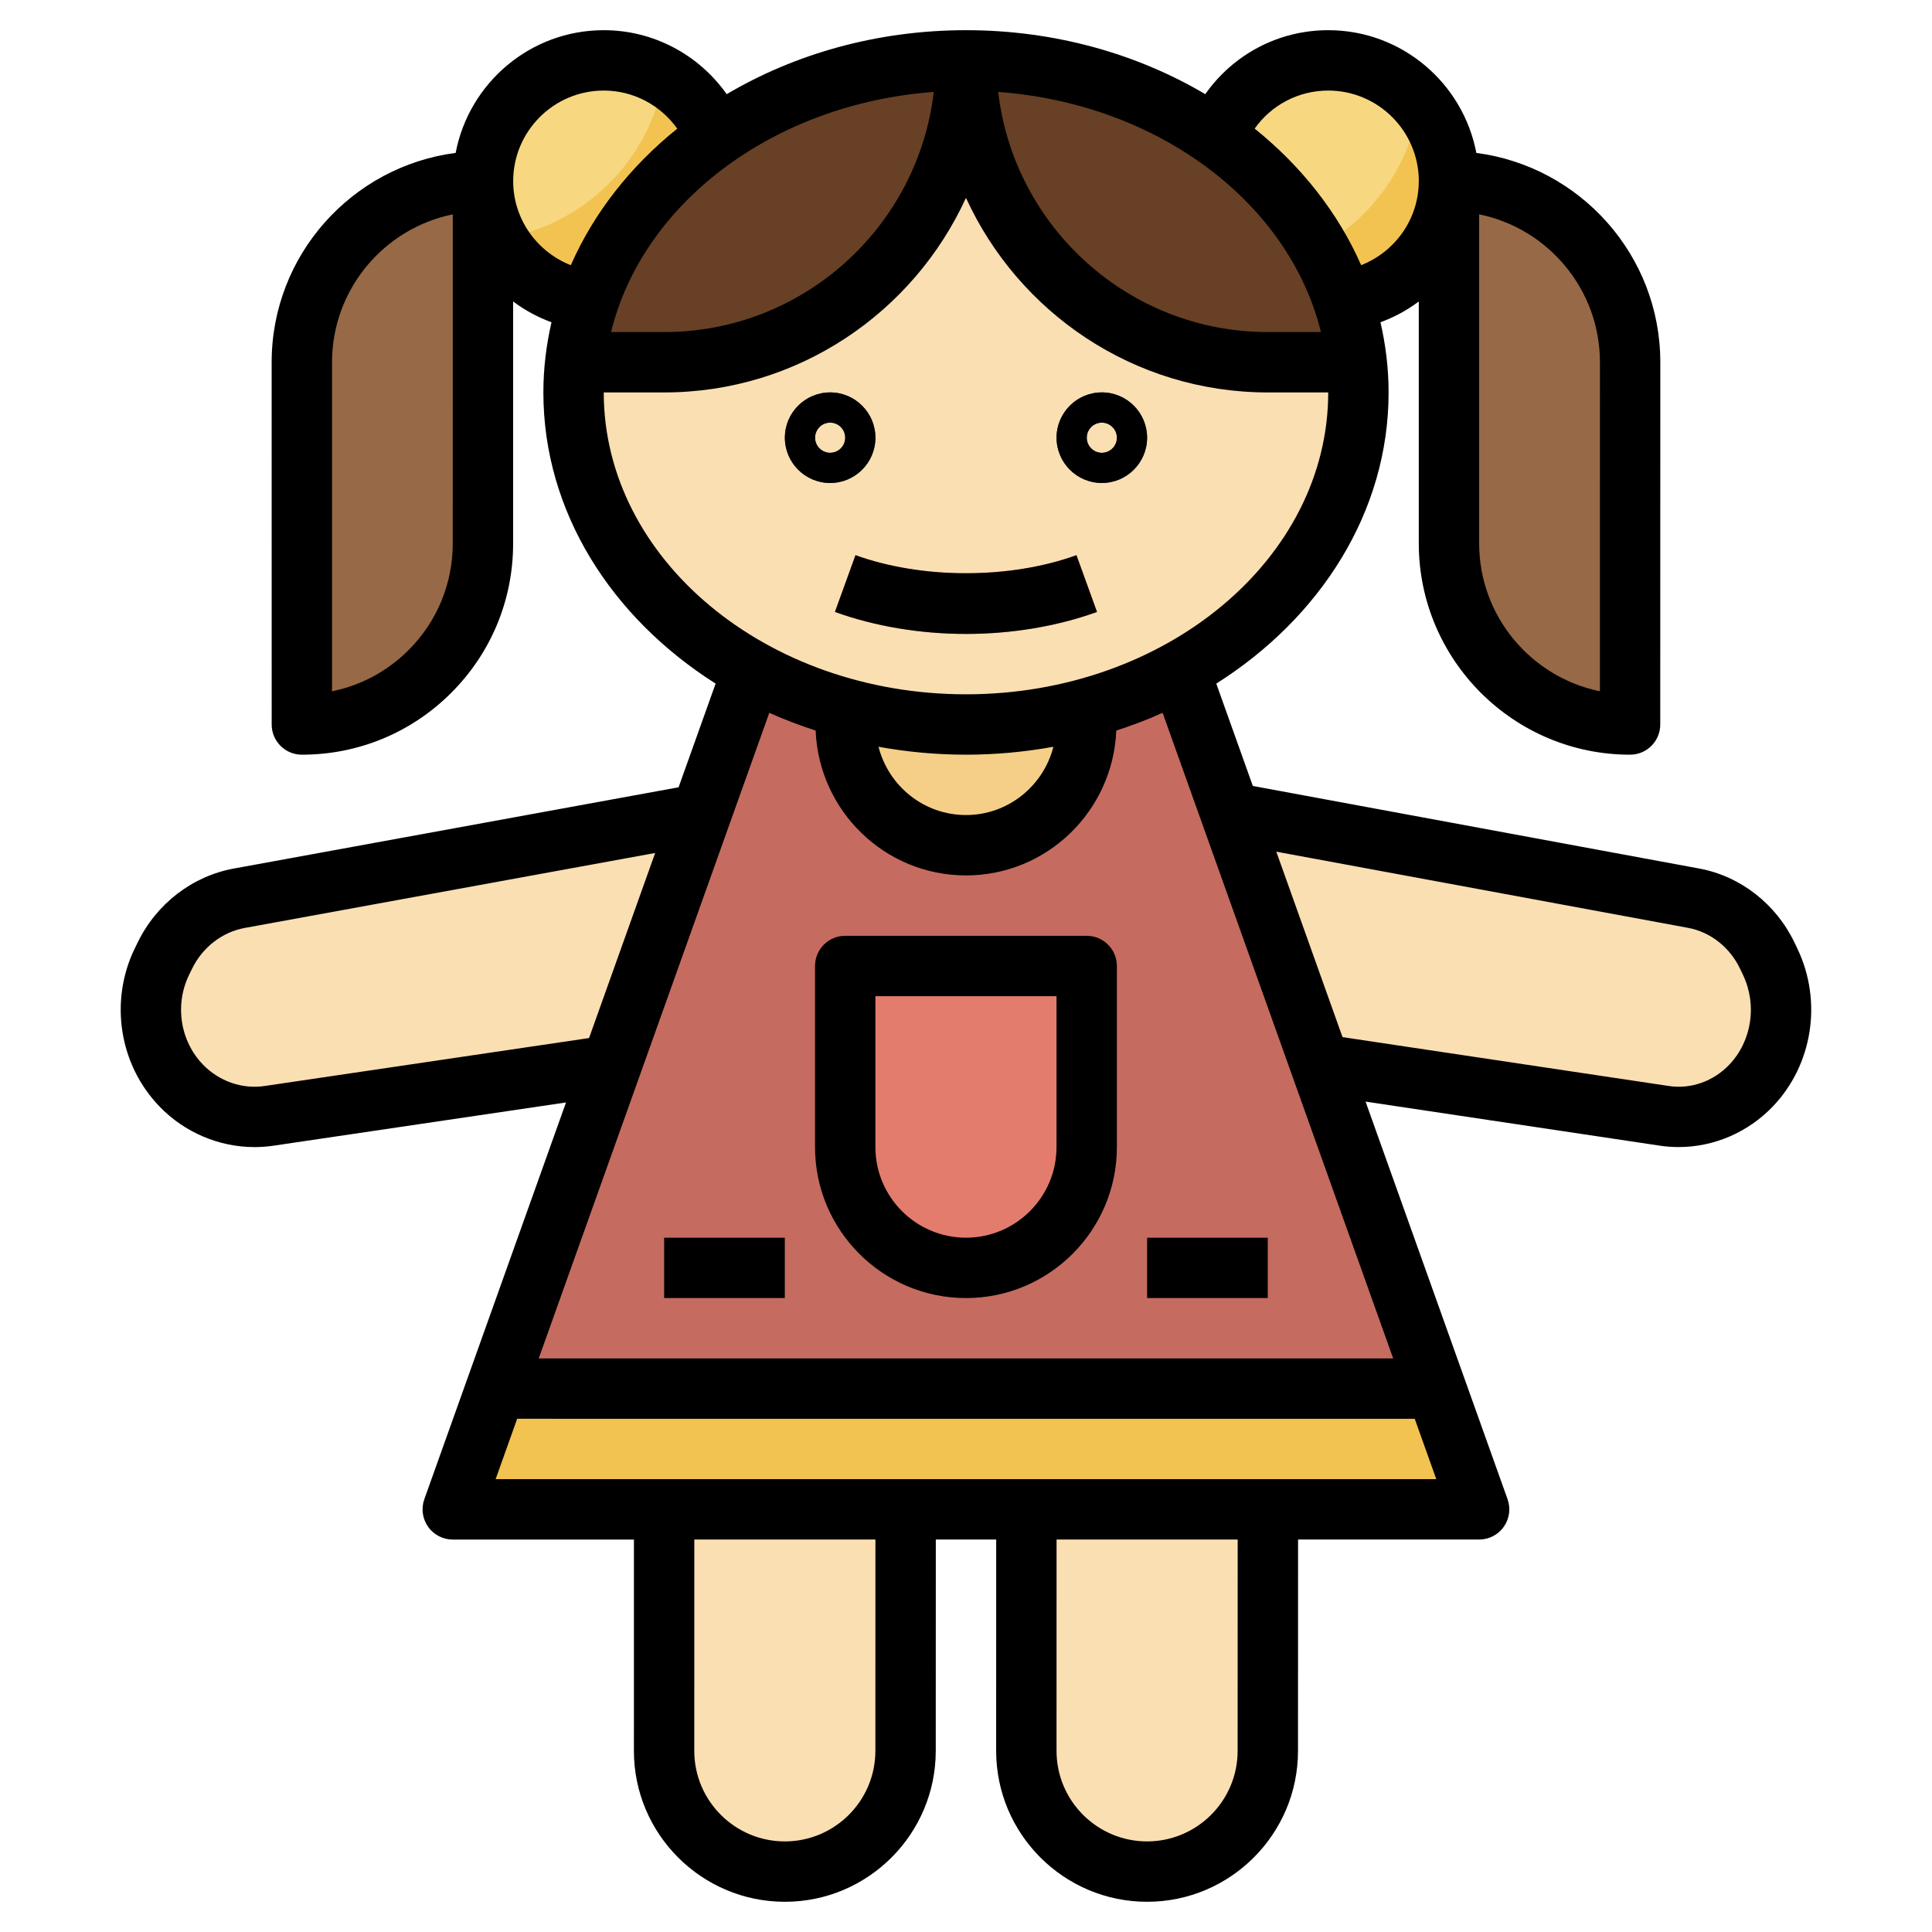 <svg id="Layer_3" enable-background="new 0 0 64 64" height="512" viewBox="0 0 64 64" width="512" xmlns="http://www.w3.org/2000/svg"><g><g fill="#fadfb2"><ellipse cx="32" cy="13" rx="13" ry="11"/><path d="m22 50v8c0 2.209 1.791 4 4 4 2.209 0 4-1.791 4-4v-8"/><path d="m34 50v8c0 2.209 1.791 4 4 4 2.209 0 4-1.791 4-4v-8"/><path d="m23.229 26.96-15.3 2.795c-1.069.195-1.986.903-2.471 1.908l-.096.199c-.66 1.367-.401 3.017.642 4.098.763.79 1.841 1.162 2.91 1.004l11.447-1.693"/><path d="m40.771 26.96 15.336 2.795c1.056.195 1.961.903 2.44 1.908l.095.199c.652 1.367.396 3.017-.634 4.098-.754.79-1.818 1.162-2.873 1.004l-11.404-1.717"/></g><path d="m39.081 22.227c-.949.522-1.983.943-3.081 1.243v.53c0 2.209-1.791 4-4 4s-4-1.791-4-4v-.531c-1.098-.3-2.132-.721-3.081-1.243l-9.919 27.774h34z" fill="#c66b60"/><path d="m47.571 46h-31.142l-1.429 4h34z" fill="#f2c351"/><path d="m36 23.469v.531c0 2.209-1.791 4-4 4s-4-1.791-4-4v-.531c1.26.345 2.604.531 4 .531s2.74-.186 4-.531z" fill="#f5cf88"/><path d="m10 24v-12c0-3.314 2.686-6 6-6v12c0 3.314-2.686 6-6 6z" fill="#976947"/><path d="m54 24v-12c0-3.314-2.686-6-6-6v12c0 3.314 2.686 6 6 6z" fill="#976947"/><path d="m44.505 9.968c1.971-.248 3.495-1.93 3.495-3.968 0-2.209-1.791-4-4-4-1.687 0-3.131 1.045-3.718 2.523l.001-.002c1.994 1.396 3.487 3.286 4.218 5.449z" fill="#f2c351"/><path d="m23.719 4.52-.033-.077c-.608-1.436-2.029-2.443-3.686-2.443-2.209 0-4 1.791-4 4 0 2.038 1.524 3.72 3.495 3.968l.004.001c.731-2.162 2.225-4.053 4.22-5.449z" fill="#f2c351"/><path d="m32 2c0 5.523 4.477 10 10 10h2.947c-.597-5.606-6.166-10-12.947-10s-12.35 4.394-12.947 10h2.947c5.523 0 10-4.477 10-10z" fill="#674025"/><path d="m32 42c-2.209 0-4-1.791-4-4v-6h8v6c0 2.209-1.791 4-4 4z" fill="#e47c6e"/><g><path d="m32 20.999c-1.523 0-3.024-.251-4.342-.729l.681-1.88c2.202.797 5.116.799 7.32 0l.681 1.88c-1.318.478-2.819.729-4.34.729z" fill="#e47c6e"/></g><g><path d="m27.5 15.999c-.827 0-1.5-.673-1.5-1.5s.673-1.5 1.5-1.5c.826 0 1.499.673 1.499 1.5s-.673 1.5-1.499 1.5zm0-1.999c-.276 0-.5.224-.5.5 0 .275.224.5.5.5.275 0 .499-.224.499-.5s-.224-.5-.499-.5z" fill="#243242"/></g><g><path d="m36.5 15.999c-.827 0-1.5-.673-1.5-1.5s.673-1.5 1.5-1.5c.826 0 1.499.673 1.499 1.5s-.673 1.5-1.499 1.5zm0-1.999c-.276 0-.5.224-.5.5 0 .275.224.5.5.5.275 0 .499-.224.499-.5s-.224-.5-.499-.5z" fill="#243242"/></g><g><path d="m37.999 41h3.999v2h-3.999z" fill="#e47c6e"/></g><g><path d="m22 41h3.999v2h-3.999z" fill="#e47c6e"/></g><path d="m47.021 3.405c-.733-.853-1.807-1.405-3.021-1.405-1.687 0-3.131 1.045-3.718 2.523l.001-.002c1.426.999 2.59 2.253 3.408 3.676 1.764-.966 3.027-2.722 3.33-4.792z" fill="#f7d881"/><path d="m22 2.547c-.59-.342-1.269-.547-2-.547-2.209 0-4 1.791-4 4 0 .699.19 1.351.505 1.922 2.803-.411 5.025-2.592 5.495-5.375z" fill="#f7d881"/><g><path d="m59.545 31.434-.096-.202c-.615-1.289-1.797-2.208-3.161-2.461l-14.786-2.735-1.211-3.39c3.454-2.187 5.708-5.691 5.708-9.646 0-.795-.096-1.572-.269-2.324.459-.17.886-.4 1.269-.689v8.013c.001 3.86 3.141 7 6.999 7 .553 0 1-.447 1-1l.002-12.001c0-3.551-2.663-6.487-6.094-6.933-.44-2.312-2.469-4.066-4.906-4.066-1.659 0-3.153.81-4.074 2.119-2.256-1.334-4.985-2.119-7.926-2.119-2.942 0-5.672.786-7.927 2.12-.925-1.309-2.426-2.12-4.073-2.12-2.438 0-4.466 1.755-4.906 4.065-3.433.446-6.095 3.382-6.095 6.935l.001 12c0 .552.447 1 .999 1h.001c1.869 0 3.627-.729 4.949-2.05 1.321-1.322 2.049-3.08 2.049-4.949v-8.015c.383.289.811.52 1.271.69-.173.752-.269 1.529-.269 2.324 0 3.954 2.253 7.458 5.706 9.645l-1.227 3.435-14.731 2.691c-1.377.251-2.569 1.17-3.19 2.456l-.098.2c-.842 1.744-.511 3.845.824 5.228.835.864 1.979 1.344 3.15 1.344.207 0 .416-.015.624-.046l9.692-1.433-4.694 13.144c-.109.306-.062.646.124.912.188.266.492.424.818.424h6.002l-.001 7c0 2.756 2.243 4.999 5.001 4.999 2.756 0 4.998-2.243 4.998-4.999l.002-7.001h2l-.001 7.001c0 2.756 2.243 4.999 5.001 4.999 2.756 0 4.998-2.243 4.998-4.999l.002-7.001h5.998c.326 0 .631-.158.818-.424s.233-.606.124-.912l-4.704-13.171 9.75 1.46c.207.031.414.046.621.046 1.162 0 2.296-.482 3.124-1.349 1.317-1.38 1.643-3.477.814-5.215zm-28.613-28.389c-.52 4.471-4.324 7.955-8.932 7.955h-1.758c1.046-4.276 5.376-7.562 10.69-7.955zm12.825 7.955h-1.759c-4.608 0-8.412-3.483-8.932-7.955 5.314.392 9.645 3.679 10.691 7.955zm9.243.999-.001 10.9c-2.279-.465-4-2.485-4-4.899v-10.9c2.28.464 4.001 2.485 4.001 4.899zm-9-8.999c1.652 0 2.998 1.345 3 2.997 0 .001-.001.002-.001.003v.01c-.004 1.251-.789 2.334-1.909 2.774-.763-1.735-1.978-3.277-3.528-4.524.554-.779 1.447-1.26 2.438-1.26zm-29.002 15c0 1.335-.52 2.591-1.464 3.535-.704.704-1.581 1.172-2.535 1.365v-10.9c0-2.415 1.721-4.435 4-4.899zm2.002-12c0-1.654 1.346-3 3-3 .984 0 1.88.483 2.435 1.262-1.549 1.246-2.763 2.788-3.526 4.523-1.123-.442-1.909-1.529-1.909-2.785zm3 7h2c4.439 0 8.263-2.649 9.999-6.446 1.736 3.796 5.56 6.446 9.999 6.446h2.001c0 5.514-5.383 10-11.999 10-6.617 0-12-4.486-12-10zm14.895 11.738c-.331 1.296-1.499 2.261-2.896 2.261-1.398 0-2.566-.965-2.897-2.261.936.169 1.904.262 2.898.262.993 0 1.96-.093 2.895-.262zm-7.876-.537c.108 2.662 2.291 4.798 4.98 4.798 2.688 0 4.87-2.136 4.979-4.797.527-.173 1.041-.365 1.535-.589l7.638 21.387h-28.305l7.638-21.387c.494.223 1.009.415 1.535.588zm-18.252 11.774c-.741.112-1.508-.155-2.044-.709-.756-.782-.941-1.975-.462-2.967l.098-.201c.345-.714.999-1.222 1.75-1.359l13.594-2.483-2.19 6.131zm20.231 22.025c0 1.654-1.346 2.999-2.999 2.999-1.654 0-3-1.345-3-2.999l.001-7.001h6zm12 0c0 1.654-1.346 2.999-2.999 2.999-1.654 0-3-1.345-3-2.999l.001-7.001h6zm-24.58-9.001.714-2 29.733.001.714 1.999zm40.866-13.729c-.525.55-1.27.816-2.002.705l-10.809-1.619-2.194-6.143 13.644 2.524c.737.137 1.38.643 1.719 1.354l.096.202c.476.996.293 2.192-.454 2.977z"/><path d="m32 43c2.756 0 4.998-2.243 4.998-5v-6c0-.553-.447-1-1-1h-7.999c-.553 0-1 .447-1 1v6c0 2.757 2.243 5 5.001 5zm-3.001-10h5.999v5c0 1.654-1.345 3-2.998 3h-.001c-1.654 0-3-1.346-3-3z"/><path d="m36.34 20.271-.681-1.88c-2.204.799-5.118.797-7.32 0l-.681 1.88c1.318.476 2.819.728 4.342.729 1.522-.001 3.022-.253 4.34-.729z"/><path d="m28.999 14.5c0-.827-.673-1.5-1.499-1.5-.827 0-1.5.673-1.5 1.5s.673 1.5 1.5 1.5c.826-.001 1.499-.674 1.499-1.5zm-1.499.499c-.276 0-.5-.224-.5-.5s.224-.5.5-.5c.275 0 .499.224.499.5s-.224.5-.499.5z"/><path d="m36.5 15.999c.826 0 1.499-.673 1.499-1.5s-.673-1.5-1.499-1.5c-.827 0-1.5.673-1.5 1.5s.673 1.5 1.5 1.5zm0-1.999c.275 0 .499.224.499.5 0 .275-.224.5-.499.5-.276 0-.5-.224-.5-.5s.224-.5.5-.5z"/><path d="m37.999 41h3.999v2h-3.999z"/><path d="m22 41h3.999v2h-3.999z"/></g></g></svg>